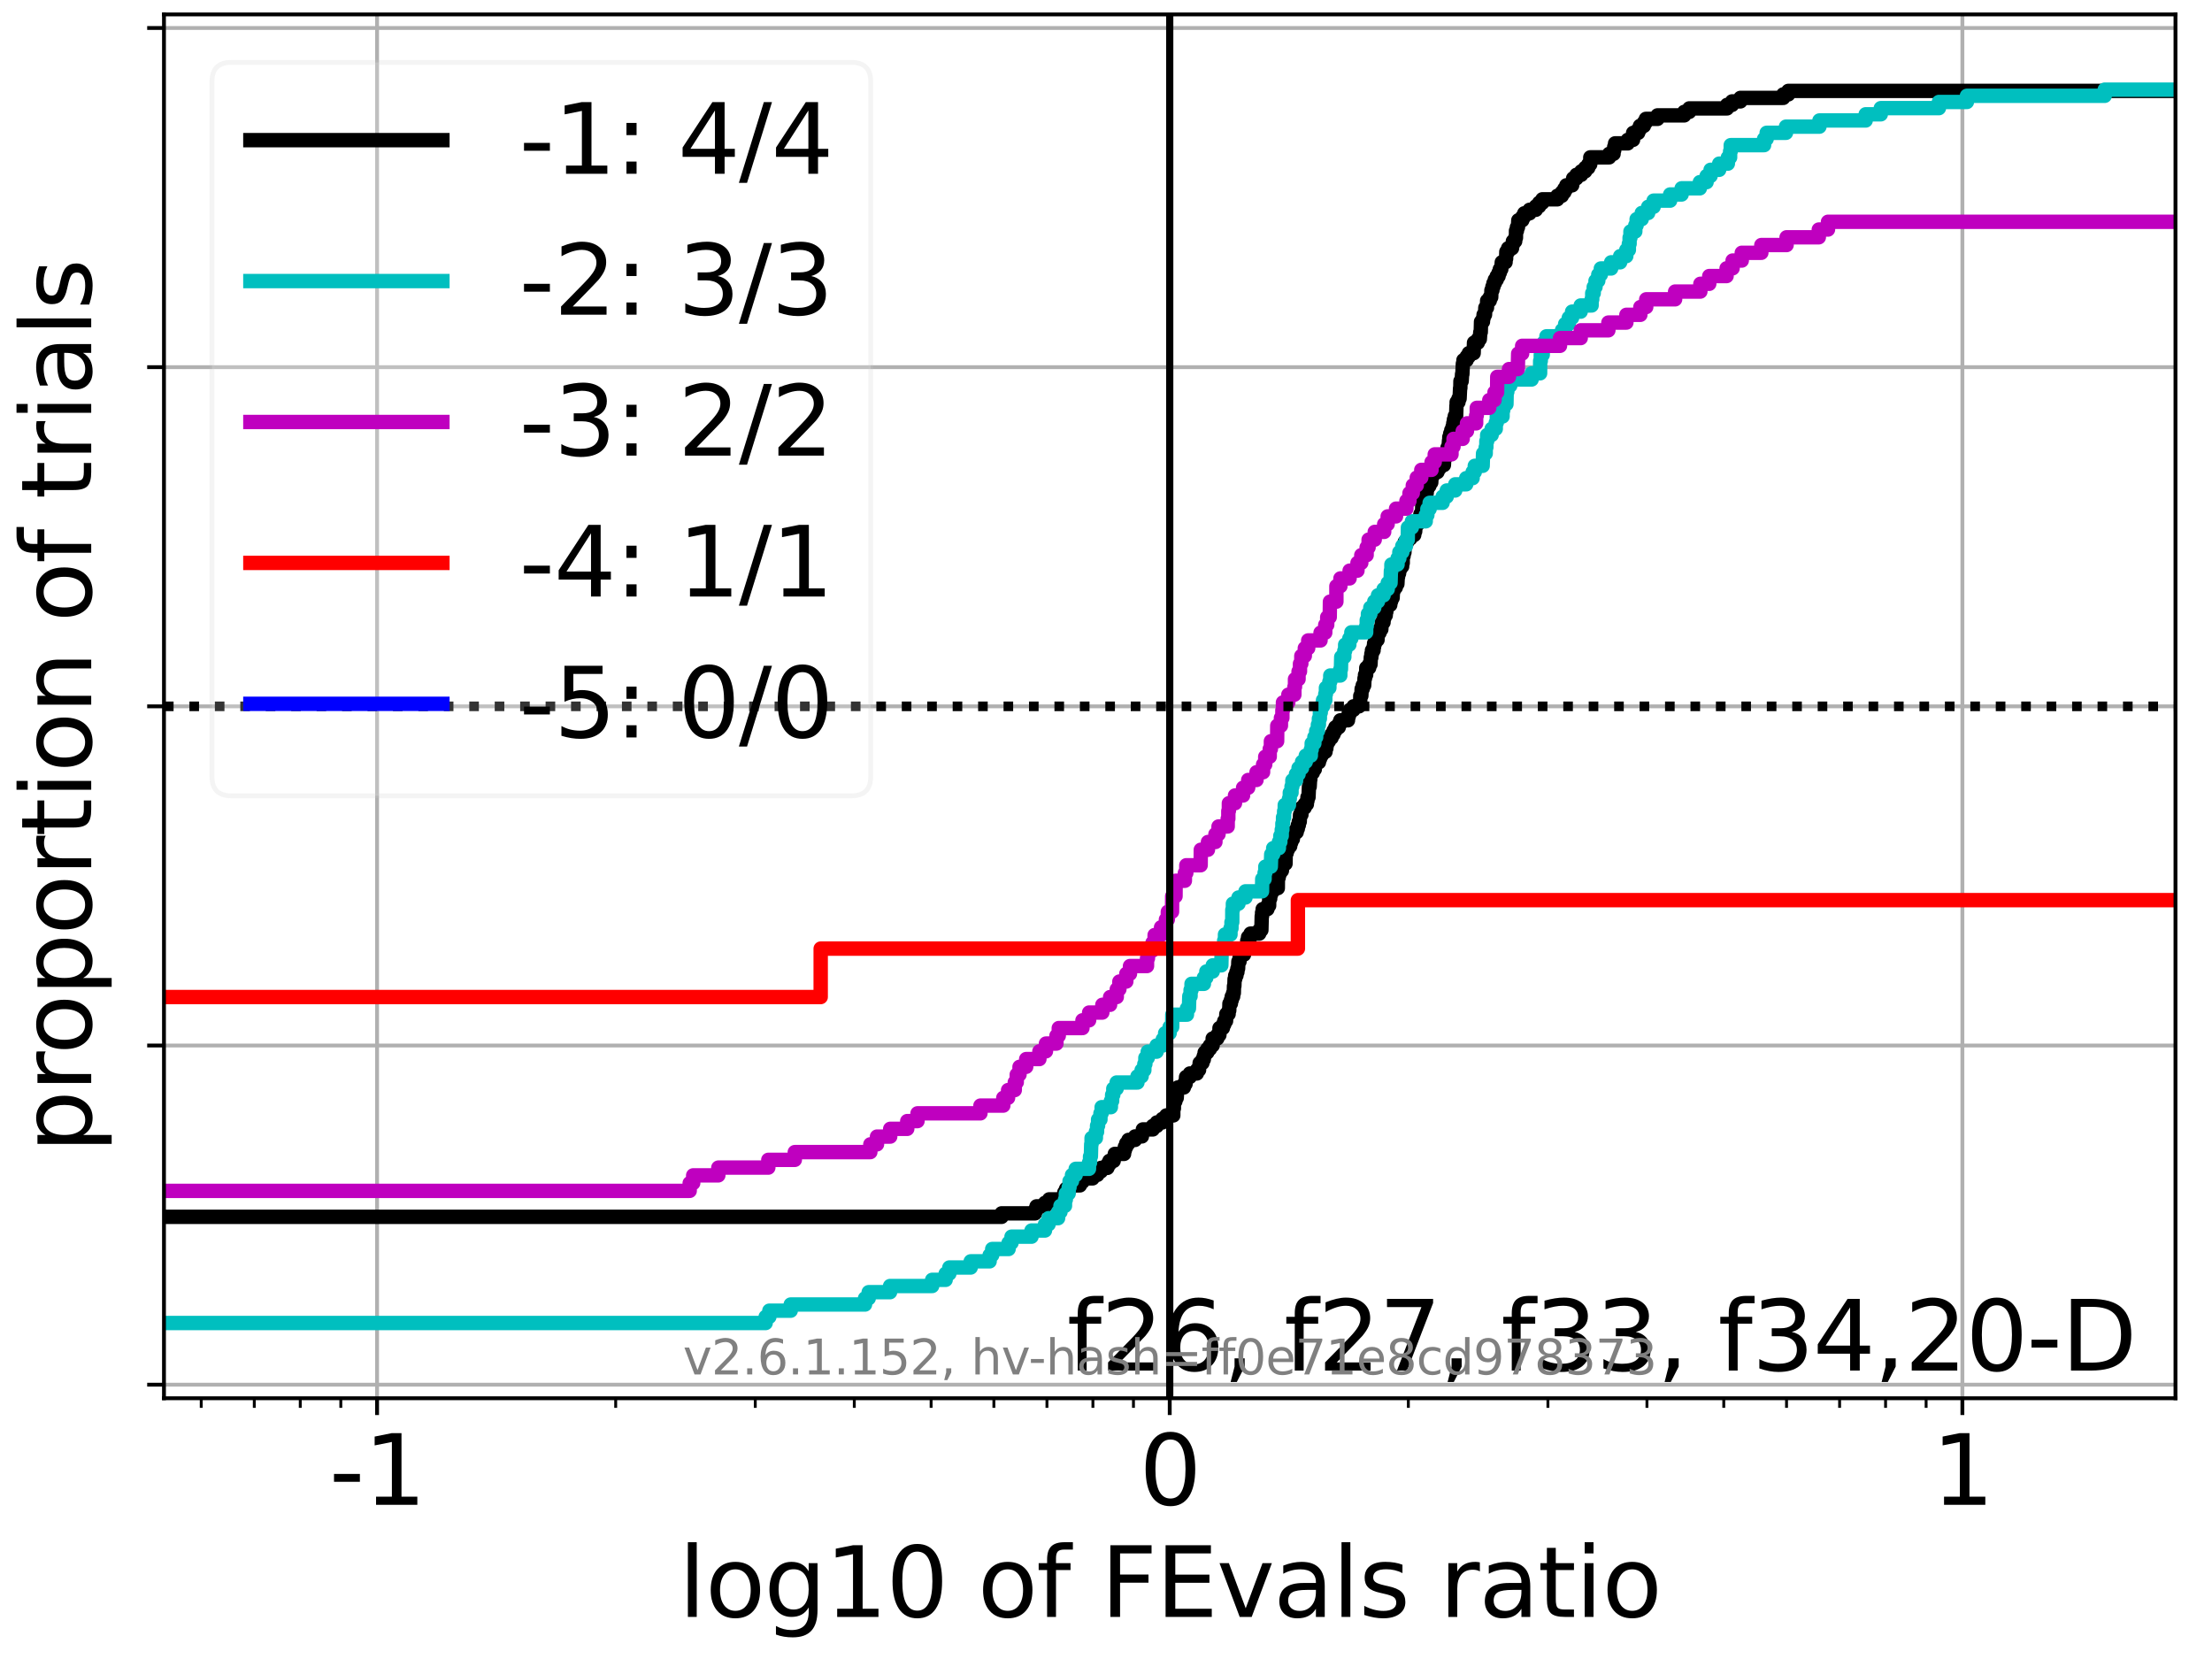 <?xml version="1.0" encoding="utf-8" standalone="no"?>
<!DOCTYPE svg PUBLIC "-//W3C//DTD SVG 1.1//EN"
  "http://www.w3.org/Graphics/SVG/1.1/DTD/svg11.dtd">
<svg xmlns:xlink="http://www.w3.org/1999/xlink" width="460.8pt" height="345.6pt" viewBox="0 0 460.8 345.6" xmlns="http://www.w3.org/2000/svg" version="1.1">
 <defs>
  <style type="text/css">*{stroke-linejoin: round; stroke-linecap: butt}</style>
 </defs>
 <g id="figure_1">
  <g id="patch_1">
   <path d="M 0 345.6 
L 460.8 345.6 
L 460.8 0 
L 0 0 
z
" style="fill: #ffffff"/>
  </g>
  <g id="axes_1">
   <g id="patch_2">
    <path d="M 34.16 291.28 
L 453.192 291.28 
L 453.192 3 
L 34.16 3 
z
" style="fill: #ffffff"/>
   </g>
   <g id="matplotlib.axis_1">
    <g id="xtick_1">
     <g id="line2d_1">
      <path d="M 78.551 291.28 
L 78.551 3 
" clip-path="url(#pa71face08f)" style="fill: none; stroke: #b0b0b0; stroke-width: 0.8; stroke-linecap: square"/>
     </g>
     <g id="line2d_2">
      <defs>
       <path id="m178c4be635" d="M 0 0 
L 0 3.5 
" style="stroke: #000000; stroke-width: 0.8"/>
      </defs>
      <g>
       <use xlink:href="#m178c4be635" x="78.551" y="291.28" style="stroke: #000000; stroke-width: 0.8"/>
      </g>
     </g>
     <g id="text_1">
      <!-- -1 -->
      <g transform="translate(68.581 313.477) scale(0.2 -0.2)">
       <defs>
        <path id="DejaVuSans-2d" d="M 313 2009 
L 1997 2009 
L 1997 1497 
L 313 1497 
L 313 2009 
z
" transform="scale(0.016)"/>
        <path id="DejaVuSans-31" d="M 794 531 
L 1825 531 
L 1825 4091 
L 703 3866 
L 703 4441 
L 1819 4666 
L 2450 4666 
L 2450 531 
L 3481 531 
L 3481 0 
L 794 0 
L 794 531 
z
" transform="scale(0.016)"/>
       </defs>
       <use xlink:href="#DejaVuSans-2d"/>
       <use xlink:href="#DejaVuSans-31" x="36.084"/>
      </g>
     </g>
    </g>
    <g id="xtick_2">
     <g id="line2d_3">
      <path d="M 243.676 291.28 
L 243.676 3 
" clip-path="url(#pa71face08f)" style="fill: none; stroke: #b0b0b0; stroke-width: 0.8; stroke-linecap: square"/>
     </g>
     <g id="line2d_4">
      <g>
       <use xlink:href="#m178c4be635" x="243.676" y="291.28" style="stroke: #000000; stroke-width: 0.8"/>
      </g>
     </g>
     <g id="text_2">
      <!-- 0 -->
      <g transform="translate(237.314 313.477) scale(0.2 -0.2)">
       <defs>
        <path id="DejaVuSans-30" d="M 2034 4250 
Q 1547 4250 1301 3770 
Q 1056 3291 1056 2328 
Q 1056 1369 1301 889 
Q 1547 409 2034 409 
Q 2525 409 2770 889 
Q 3016 1369 3016 2328 
Q 3016 3291 2770 3770 
Q 2525 4250 2034 4250 
z
M 2034 4750 
Q 2819 4750 3233 4129 
Q 3647 3509 3647 2328 
Q 3647 1150 3233 529 
Q 2819 -91 2034 -91 
Q 1250 -91 836 529 
Q 422 1150 422 2328 
Q 422 3509 836 4129 
Q 1250 4750 2034 4750 
z
" transform="scale(0.016)"/>
       </defs>
       <use xlink:href="#DejaVuSans-30"/>
      </g>
     </g>
    </g>
    <g id="xtick_3">
     <g id="line2d_5">
      <path d="M 408.801 291.28 
L 408.801 3 
" clip-path="url(#pa71face08f)" style="fill: none; stroke: #b0b0b0; stroke-width: 0.8; stroke-linecap: square"/>
     </g>
     <g id="line2d_6">
      <g>
       <use xlink:href="#m178c4be635" x="408.801" y="291.28" style="stroke: #000000; stroke-width: 0.8"/>
      </g>
     </g>
     <g id="text_3">
      <!-- 1 -->
      <g transform="translate(402.438 313.477) scale(0.2 -0.2)">
       <use xlink:href="#DejaVuSans-31"/>
      </g>
     </g>
    </g>
    <g id="xtick_4">
     <g id="line2d_7">
      <defs>
       <path id="m18dc0c89ec" d="M 0 0 
L 0 2 
" style="stroke: #000000; stroke-width: 0.6"/>
      </defs>
      <g>
       <use xlink:href="#m18dc0c89ec" x="41.919" y="291.28" style="stroke: #000000; stroke-width: 0.6"/>
      </g>
     </g>
    </g>
    <g id="xtick_5">
     <g id="line2d_8">
      <g>
       <use xlink:href="#m18dc0c89ec" x="52.973" y="291.28" style="stroke: #000000; stroke-width: 0.6"/>
      </g>
     </g>
    </g>
    <g id="xtick_6">
     <g id="line2d_9">
      <g>
       <use xlink:href="#m18dc0c89ec" x="62.549" y="291.28" style="stroke: #000000; stroke-width: 0.6"/>
      </g>
     </g>
    </g>
    <g id="xtick_7">
     <g id="line2d_10">
      <g>
       <use xlink:href="#m18dc0c89ec" x="70.996" y="291.28" style="stroke: #000000; stroke-width: 0.6"/>
      </g>
     </g>
    </g>
    <g id="xtick_8">
     <g id="line2d_11">
      <g>
       <use xlink:href="#m18dc0c89ec" x="128.259" y="291.28" style="stroke: #000000; stroke-width: 0.6"/>
      </g>
     </g>
    </g>
    <g id="xtick_9">
     <g id="line2d_12">
      <g>
       <use xlink:href="#m18dc0c89ec" x="157.336" y="291.28" style="stroke: #000000; stroke-width: 0.6"/>
      </g>
     </g>
    </g>
    <g id="xtick_10">
     <g id="line2d_13">
      <g>
       <use xlink:href="#m18dc0c89ec" x="177.966" y="291.28" style="stroke: #000000; stroke-width: 0.6"/>
      </g>
     </g>
    </g>
    <g id="xtick_11">
     <g id="line2d_14">
      <g>
       <use xlink:href="#m18dc0c89ec" x="193.968" y="291.28" style="stroke: #000000; stroke-width: 0.6"/>
      </g>
     </g>
    </g>
    <g id="xtick_12">
     <g id="line2d_15">
      <g>
       <use xlink:href="#m18dc0c89ec" x="207.043" y="291.28" style="stroke: #000000; stroke-width: 0.6"/>
      </g>
     </g>
    </g>
    <g id="xtick_13">
     <g id="line2d_16">
      <g>
       <use xlink:href="#m18dc0c89ec" x="218.098" y="291.28" style="stroke: #000000; stroke-width: 0.6"/>
      </g>
     </g>
    </g>
    <g id="xtick_14">
     <g id="line2d_17">
      <g>
       <use xlink:href="#m18dc0c89ec" x="227.674" y="291.28" style="stroke: #000000; stroke-width: 0.6"/>
      </g>
     </g>
    </g>
    <g id="xtick_15">
     <g id="line2d_18">
      <g>
       <use xlink:href="#m18dc0c89ec" x="236.12" y="291.28" style="stroke: #000000; stroke-width: 0.6"/>
      </g>
     </g>
    </g>
    <g id="xtick_16">
     <g id="line2d_19">
      <g>
       <use xlink:href="#m18dc0c89ec" x="293.384" y="291.28" style="stroke: #000000; stroke-width: 0.6"/>
      </g>
     </g>
    </g>
    <g id="xtick_17">
     <g id="line2d_20">
      <g>
       <use xlink:href="#m18dc0c89ec" x="322.461" y="291.28" style="stroke: #000000; stroke-width: 0.6"/>
      </g>
     </g>
    </g>
    <g id="xtick_18">
     <g id="line2d_21">
      <g>
       <use xlink:href="#m18dc0c89ec" x="343.091" y="291.28" style="stroke: #000000; stroke-width: 0.6"/>
      </g>
     </g>
    </g>
    <g id="xtick_19">
     <g id="line2d_22">
      <g>
       <use xlink:href="#m18dc0c89ec" x="359.093" y="291.28" style="stroke: #000000; stroke-width: 0.6"/>
      </g>
     </g>
    </g>
    <g id="xtick_20">
     <g id="line2d_23">
      <g>
       <use xlink:href="#m18dc0c89ec" x="372.168" y="291.28" style="stroke: #000000; stroke-width: 0.6"/>
      </g>
     </g>
    </g>
    <g id="xtick_21">
     <g id="line2d_24">
      <g>
       <use xlink:href="#m18dc0c89ec" x="383.223" y="291.28" style="stroke: #000000; stroke-width: 0.6"/>
      </g>
     </g>
    </g>
    <g id="xtick_22">
     <g id="line2d_25">
      <g>
       <use xlink:href="#m18dc0c89ec" x="392.799" y="291.28" style="stroke: #000000; stroke-width: 0.6"/>
      </g>
     </g>
    </g>
    <g id="xtick_23">
     <g id="line2d_26">
      <g>
       <use xlink:href="#m18dc0c89ec" x="401.245" y="291.28" style="stroke: #000000; stroke-width: 0.6"/>
      </g>
     </g>
    </g>
    <g id="text_4">
     <!-- log10 of FEvals ratio -->
     <g transform="translate(141.371 336.833) scale(0.2 -0.2)">
      <defs>
       <path id="DejaVuSans-6c" d="M 603 4863 
L 1178 4863 
L 1178 0 
L 603 0 
L 603 4863 
z
" transform="scale(0.016)"/>
       <path id="DejaVuSans-6f" d="M 1959 3097 
Q 1497 3097 1228 2736 
Q 959 2375 959 1747 
Q 959 1119 1226 758 
Q 1494 397 1959 397 
Q 2419 397 2687 759 
Q 2956 1122 2956 1747 
Q 2956 2369 2687 2733 
Q 2419 3097 1959 3097 
z
M 1959 3584 
Q 2709 3584 3137 3096 
Q 3566 2609 3566 1747 
Q 3566 888 3137 398 
Q 2709 -91 1959 -91 
Q 1206 -91 779 398 
Q 353 888 353 1747 
Q 353 2609 779 3096 
Q 1206 3584 1959 3584 
z
" transform="scale(0.016)"/>
       <path id="DejaVuSans-67" d="M 2906 1791 
Q 2906 2416 2648 2759 
Q 2391 3103 1925 3103 
Q 1463 3103 1205 2759 
Q 947 2416 947 1791 
Q 947 1169 1205 825 
Q 1463 481 1925 481 
Q 2391 481 2648 825 
Q 2906 1169 2906 1791 
z
M 3481 434 
Q 3481 -459 3084 -895 
Q 2688 -1331 1869 -1331 
Q 1566 -1331 1297 -1286 
Q 1028 -1241 775 -1147 
L 775 -588 
Q 1028 -725 1275 -790 
Q 1522 -856 1778 -856 
Q 2344 -856 2625 -561 
Q 2906 -266 2906 331 
L 2906 616 
Q 2728 306 2450 153 
Q 2172 0 1784 0 
Q 1141 0 747 490 
Q 353 981 353 1791 
Q 353 2603 747 3093 
Q 1141 3584 1784 3584 
Q 2172 3584 2450 3431 
Q 2728 3278 2906 2969 
L 2906 3500 
L 3481 3500 
L 3481 434 
z
" transform="scale(0.016)"/>
       <path id="DejaVuSans-20" transform="scale(0.016)"/>
       <path id="DejaVuSans-66" d="M 2375 4863 
L 2375 4384 
L 1825 4384 
Q 1516 4384 1395 4259 
Q 1275 4134 1275 3809 
L 1275 3500 
L 2222 3500 
L 2222 3053 
L 1275 3053 
L 1275 0 
L 697 0 
L 697 3053 
L 147 3053 
L 147 3500 
L 697 3500 
L 697 3744 
Q 697 4328 969 4595 
Q 1241 4863 1831 4863 
L 2375 4863 
z
" transform="scale(0.016)"/>
       <path id="DejaVuSans-46" d="M 628 4666 
L 3309 4666 
L 3309 4134 
L 1259 4134 
L 1259 2759 
L 3109 2759 
L 3109 2228 
L 1259 2228 
L 1259 0 
L 628 0 
L 628 4666 
z
" transform="scale(0.016)"/>
       <path id="DejaVuSans-45" d="M 628 4666 
L 3578 4666 
L 3578 4134 
L 1259 4134 
L 1259 2753 
L 3481 2753 
L 3481 2222 
L 1259 2222 
L 1259 531 
L 3634 531 
L 3634 0 
L 628 0 
L 628 4666 
z
" transform="scale(0.016)"/>
       <path id="DejaVuSans-76" d="M 191 3500 
L 800 3500 
L 1894 563 
L 2988 3500 
L 3597 3500 
L 2284 0 
L 1503 0 
L 191 3500 
z
" transform="scale(0.016)"/>
       <path id="DejaVuSans-61" d="M 2194 1759 
Q 1497 1759 1228 1600 
Q 959 1441 959 1056 
Q 959 750 1161 570 
Q 1363 391 1709 391 
Q 2188 391 2477 730 
Q 2766 1069 2766 1631 
L 2766 1759 
L 2194 1759 
z
M 3341 1997 
L 3341 0 
L 2766 0 
L 2766 531 
Q 2569 213 2275 61 
Q 1981 -91 1556 -91 
Q 1019 -91 701 211 
Q 384 513 384 1019 
Q 384 1609 779 1909 
Q 1175 2209 1959 2209 
L 2766 2209 
L 2766 2266 
Q 2766 2663 2505 2880 
Q 2244 3097 1772 3097 
Q 1472 3097 1187 3025 
Q 903 2953 641 2809 
L 641 3341 
Q 956 3463 1253 3523 
Q 1550 3584 1831 3584 
Q 2591 3584 2966 3190 
Q 3341 2797 3341 1997 
z
" transform="scale(0.016)"/>
       <path id="DejaVuSans-73" d="M 2834 3397 
L 2834 2853 
Q 2591 2978 2328 3040 
Q 2066 3103 1784 3103 
Q 1356 3103 1142 2972 
Q 928 2841 928 2578 
Q 928 2378 1081 2264 
Q 1234 2150 1697 2047 
L 1894 2003 
Q 2506 1872 2764 1633 
Q 3022 1394 3022 966 
Q 3022 478 2636 193 
Q 2250 -91 1575 -91 
Q 1294 -91 989 -36 
Q 684 19 347 128 
L 347 722 
Q 666 556 975 473 
Q 1284 391 1588 391 
Q 1994 391 2212 530 
Q 2431 669 2431 922 
Q 2431 1156 2273 1281 
Q 2116 1406 1581 1522 
L 1381 1569 
Q 847 1681 609 1914 
Q 372 2147 372 2553 
Q 372 3047 722 3315 
Q 1072 3584 1716 3584 
Q 2034 3584 2315 3537 
Q 2597 3491 2834 3397 
z
" transform="scale(0.016)"/>
       <path id="DejaVuSans-72" d="M 2631 2963 
Q 2534 3019 2420 3045 
Q 2306 3072 2169 3072 
Q 1681 3072 1420 2755 
Q 1159 2438 1159 1844 
L 1159 0 
L 581 0 
L 581 3500 
L 1159 3500 
L 1159 2956 
Q 1341 3275 1631 3429 
Q 1922 3584 2338 3584 
Q 2397 3584 2469 3576 
Q 2541 3569 2628 3553 
L 2631 2963 
z
" transform="scale(0.016)"/>
       <path id="DejaVuSans-74" d="M 1172 4494 
L 1172 3500 
L 2356 3500 
L 2356 3053 
L 1172 3053 
L 1172 1153 
Q 1172 725 1289 603 
Q 1406 481 1766 481 
L 2356 481 
L 2356 0 
L 1766 0 
Q 1100 0 847 248 
Q 594 497 594 1153 
L 594 3053 
L 172 3053 
L 172 3500 
L 594 3500 
L 594 4494 
L 1172 4494 
z
" transform="scale(0.016)"/>
       <path id="DejaVuSans-69" d="M 603 3500 
L 1178 3500 
L 1178 0 
L 603 0 
L 603 3500 
z
M 603 4863 
L 1178 4863 
L 1178 4134 
L 603 4134 
L 603 4863 
z
" transform="scale(0.016)"/>
      </defs>
      <use xlink:href="#DejaVuSans-6c"/>
      <use xlink:href="#DejaVuSans-6f" x="27.783"/>
      <use xlink:href="#DejaVuSans-67" x="88.965"/>
      <use xlink:href="#DejaVuSans-31" x="152.441"/>
      <use xlink:href="#DejaVuSans-30" x="216.064"/>
      <use xlink:href="#DejaVuSans-20" x="279.688"/>
      <use xlink:href="#DejaVuSans-6f" x="311.475"/>
      <use xlink:href="#DejaVuSans-66" x="372.656"/>
      <use xlink:href="#DejaVuSans-20" x="407.861"/>
      <use xlink:href="#DejaVuSans-46" x="439.648"/>
      <use xlink:href="#DejaVuSans-45" x="497.168"/>
      <use xlink:href="#DejaVuSans-76" x="560.352"/>
      <use xlink:href="#DejaVuSans-61" x="619.531"/>
      <use xlink:href="#DejaVuSans-6c" x="680.811"/>
      <use xlink:href="#DejaVuSans-73" x="708.594"/>
      <use xlink:href="#DejaVuSans-20" x="760.693"/>
      <use xlink:href="#DejaVuSans-72" x="792.48"/>
      <use xlink:href="#DejaVuSans-61" x="833.594"/>
      <use xlink:href="#DejaVuSans-74" x="894.873"/>
      <use xlink:href="#DejaVuSans-69" x="934.082"/>
      <use xlink:href="#DejaVuSans-6f" x="961.865"/>
     </g>
    </g>
   </g>
   <g id="matplotlib.axis_2">
    <g id="ytick_1">
     <g id="line2d_27">
      <path d="M 34.16 288.454 
L 453.192 288.454 
" clip-path="url(#pa71face08f)" style="fill: none; stroke: #b0b0b0; stroke-width: 0.8; stroke-linecap: square"/>
     </g>
     <g id="line2d_28">
      <defs>
       <path id="m685fbbf0cb" d="M 0 0 
L -3.5 0 
" style="stroke: #000000; stroke-width: 0.8"/>
      </defs>
      <g>
       <use xlink:href="#m685fbbf0cb" x="34.16" y="288.454" style="stroke: #000000; stroke-width: 0.8"/>
      </g>
     </g>
    </g>
    <g id="ytick_2">
     <g id="line2d_29">
      <path d="M 34.16 217.797 
L 453.192 217.797 
" clip-path="url(#pa71face08f)" style="fill: none; stroke: #b0b0b0; stroke-width: 0.8; stroke-linecap: square"/>
     </g>
     <g id="line2d_30">
      <g>
       <use xlink:href="#m685fbbf0cb" x="34.16" y="217.797" style="stroke: #000000; stroke-width: 0.8"/>
      </g>
     </g>
    </g>
    <g id="ytick_3">
     <g id="line2d_31">
      <path d="M 34.16 147.14 
L 453.192 147.14 
" clip-path="url(#pa71face08f)" style="fill: none; stroke: #b0b0b0; stroke-width: 0.8; stroke-linecap: square"/>
     </g>
     <g id="line2d_32">
      <g>
       <use xlink:href="#m685fbbf0cb" x="34.16" y="147.14" style="stroke: #000000; stroke-width: 0.8"/>
      </g>
     </g>
    </g>
    <g id="ytick_4">
     <g id="line2d_33">
      <path d="M 34.16 76.483 
L 453.192 76.483 
" clip-path="url(#pa71face08f)" style="fill: none; stroke: #b0b0b0; stroke-width: 0.8; stroke-linecap: square"/>
     </g>
     <g id="line2d_34">
      <g>
       <use xlink:href="#m685fbbf0cb" x="34.16" y="76.483" style="stroke: #000000; stroke-width: 0.8"/>
      </g>
     </g>
    </g>
    <g id="ytick_5">
     <g id="line2d_35">
      <path d="M 34.16 5.826 
L 453.192 5.826 
" clip-path="url(#pa71face08f)" style="fill: none; stroke: #b0b0b0; stroke-width: 0.8; stroke-linecap: square"/>
     </g>
     <g id="line2d_36">
      <g>
       <use xlink:href="#m685fbbf0cb" x="34.16" y="5.826" style="stroke: #000000; stroke-width: 0.8"/>
      </g>
     </g>
    </g>
    <g id="text_5">
     <!-- proportion of trials -->
     <g transform="translate(19.001 240.146) rotate(-90) scale(0.2 -0.2)">
      <defs>
       <path id="DejaVuSans-70" d="M 1159 525 
L 1159 -1331 
L 581 -1331 
L 581 3500 
L 1159 3500 
L 1159 2969 
Q 1341 3281 1617 3432 
Q 1894 3584 2278 3584 
Q 2916 3584 3314 3078 
Q 3713 2572 3713 1747 
Q 3713 922 3314 415 
Q 2916 -91 2278 -91 
Q 1894 -91 1617 61 
Q 1341 213 1159 525 
z
M 3116 1747 
Q 3116 2381 2855 2742 
Q 2594 3103 2138 3103 
Q 1681 3103 1420 2742 
Q 1159 2381 1159 1747 
Q 1159 1113 1420 752 
Q 1681 391 2138 391 
Q 2594 391 2855 752 
Q 3116 1113 3116 1747 
z
" transform="scale(0.016)"/>
       <path id="DejaVuSans-6e" d="M 3513 2113 
L 3513 0 
L 2938 0 
L 2938 2094 
Q 2938 2591 2744 2837 
Q 2550 3084 2163 3084 
Q 1697 3084 1428 2787 
Q 1159 2491 1159 1978 
L 1159 0 
L 581 0 
L 581 3500 
L 1159 3500 
L 1159 2956 
Q 1366 3272 1645 3428 
Q 1925 3584 2291 3584 
Q 2894 3584 3203 3211 
Q 3513 2838 3513 2113 
z
" transform="scale(0.016)"/>
      </defs>
      <use xlink:href="#DejaVuSans-70"/>
      <use xlink:href="#DejaVuSans-72" x="63.477"/>
      <use xlink:href="#DejaVuSans-6f" x="102.34"/>
      <use xlink:href="#DejaVuSans-70" x="163.521"/>
      <use xlink:href="#DejaVuSans-6f" x="226.998"/>
      <use xlink:href="#DejaVuSans-72" x="288.18"/>
      <use xlink:href="#DejaVuSans-74" x="329.293"/>
      <use xlink:href="#DejaVuSans-69" x="368.502"/>
      <use xlink:href="#DejaVuSans-6f" x="396.285"/>
      <use xlink:href="#DejaVuSans-6e" x="457.467"/>
      <use xlink:href="#DejaVuSans-20" x="520.846"/>
      <use xlink:href="#DejaVuSans-6f" x="552.633"/>
      <use xlink:href="#DejaVuSans-66" x="613.814"/>
      <use xlink:href="#DejaVuSans-20" x="649.02"/>
      <use xlink:href="#DejaVuSans-74" x="680.807"/>
      <use xlink:href="#DejaVuSans-72" x="720.016"/>
      <use xlink:href="#DejaVuSans-69" x="761.129"/>
      <use xlink:href="#DejaVuSans-61" x="788.912"/>
      <use xlink:href="#DejaVuSans-6c" x="850.191"/>
      <use xlink:href="#DejaVuSans-73" x="877.975"/>
     </g>
    </g>
   </g>
   <g id="line2d_37">
    <path d="M 34.16 253.49 
L 208.652 253.49 
L 208.652 252.761 
L 215.615 252.761 
L 215.615 252.033 
L 215.927 252.033 
L 215.927 251.304 
L 217.692 251.304 
L 217.692 250.576 
L 218.568 250.576 
L 218.568 249.847 
L 221.65 249.847 
L 221.717 248.391 
L 222.083 248.391 
L 222.083 247.662 
L 222.89 247.662 
L 222.89 246.934 
L 224.967 246.934 
L 224.967 246.205 
L 225.532 246.205 
L 225.532 245.477 
L 227.608 245.477 
L 227.608 244.748 
L 228.613 244.748 
L 228.613 244.02 
L 229.358 244.02 
L 229.358 243.292 
L 230.69 243.292 
L 230.69 242.563 
L 231.111 242.563 
L 231.111 241.835 
L 231.999 241.835 
L 231.999 241.106 
L 232.234 241.106 
L 232.234 240.378 
L 234.164 240.378 
L 234.164 239.65 
L 234.329 239.65 
L 234.329 238.921 
L 234.614 238.921 
L 234.614 238.193 
L 235.081 238.193 
L 235.081 237.464 
L 236.458 237.464 
L 236.458 236.736 
L 237.876 236.736 
L 237.876 236.007 
L 238.075 236.007 
L 238.075 235.279 
L 240.151 235.279 
L 240.151 234.551 
L 240.991 234.551 
L 240.991 233.822 
L 242.138 233.822 
L 242.138 233.094 
L 242.967 233.094 
L 242.967 232.365 
L 244.415 232.365 
L 244.415 230.908 
L 244.542 230.908 
L 244.544 229.452 
L 244.846 229.452 
L 244.846 228.723 
L 245.131 228.723 
L 245.218 227.266 
L 245.363 227.266 
L 245.363 226.538 
L 246.624 226.538 
L 246.624 225.809 
L 246.976 225.809 
L 247.078 224.353 
L 247.867 224.353 
L 247.867 223.624 
L 249.325 223.624 
L 249.325 222.896 
L 249.787 222.896 
L 249.787 222.167 
L 249.911 222.167 
L 249.911 221.439 
L 250.488 221.439 
L 250.488 220.711 
L 250.773 220.711 
L 250.773 219.982 
L 250.954 219.982 
L 250.954 219.254 
L 251.508 219.254 
L 251.508 218.525 
L 252.046 218.525 
L 252.046 217.797 
L 252.617 217.797 
L 252.622 216.34 
L 253.584 216.34 
L 253.584 215.612 
L 254.022 215.612 
L 254.041 214.155 
L 254.751 214.155 
L 254.751 213.426 
L 255.036 213.426 
L 255.036 212.698 
L 255.406 212.698 
L 255.469 211.241 
L 255.942 211.241 
L 255.942 210.513 
L 256.073 210.513 
L 256.118 209.056 
L 256.418 209.056 
L 256.418 208.327 
L 256.6 208.327 
L 256.6 207.599 
L 256.88 207.599 
L 256.88 206.871 
L 257.027 206.871 
L 257.062 205.414 
L 257.141 205.414 
L 257.187 203.957 
L 257.312 203.957 
L 257.312 203.228 
L 257.569 203.228 
L 257.569 202.5 
L 257.775 202.5 
L 257.775 201.772 
L 257.918 201.772 
L 257.975 200.315 
L 258.21 200.315 
L 258.21 199.586 
L 258.384 199.586 
L 258.384 198.858 
L 259.156 198.858 
L 259.241 197.401 
L 259.703 197.401 
L 259.703 196.673 
L 259.828 196.673 
L 259.828 195.944 
L 259.994 195.944 
L 259.994 195.216 
L 260.509 195.216 
L 260.509 194.487 
L 262.323 194.487 
L 262.323 193.759 
L 262.769 193.759 
L 262.844 190.845 
L 262.91 190.845 
L 262.91 190.117 
L 263.037 190.117 
L 263.037 189.388 
L 264.025 189.388 
L 264.025 188.66 
L 264.385 188.66 
L 264.396 187.203 
L 264.603 187.203 
L 264.603 186.475 
L 264.745 186.475 
L 264.745 185.746 
L 265.113 185.746 
L 265.113 185.018 
L 266.192 185.018 
L 266.213 182.833 
L 266.373 182.833 
L 266.373 182.104 
L 266.579 182.104 
L 266.579 181.376 
L 267.045 181.376 
L 267.141 179.919 
L 267.797 179.919 
L 267.837 177.734 
L 268.026 177.734 
L 268.026 177.005 
L 268.288 177.005 
L 268.288 176.277 
L 268.769 176.277 
L 268.769 175.548 
L 268.975 175.548 
L 268.975 174.82 
L 269.322 174.82 
L 269.322 174.092 
L 269.504 174.092 
L 269.504 173.363 
L 270.124 173.363 
L 270.124 172.635 
L 270.359 172.635 
L 270.359 171.906 
L 270.564 171.906 
L 270.564 171.178 
L 270.761 171.178 
L 270.822 169.721 
L 271.107 169.721 
L 271.119 168.264 
L 271.785 168.264 
L 271.785 167.536 
L 272.246 167.536 
L 272.246 166.807 
L 272.371 166.807 
L 272.371 166.079 
L 272.586 166.079 
L 272.679 163.894 
L 272.827 163.894 
L 272.907 162.437 
L 272.952 162.437 
L 273.023 160.98 
L 273.489 160.98 
L 273.489 160.252 
L 273.899 160.252 
L 273.902 158.795 
L 274.76 158.795 
L 274.76 158.066 
L 275 158.066 
L 275 157.338 
L 275.369 157.338 
L 275.369 156.609 
L 276.13 156.609 
L 276.13 155.881 
L 276.307 155.881 
L 276.307 155.153 
L 276.447 155.153 
L 276.447 154.424 
L 276.837 154.424 
L 276.837 153.696 
L 277.396 153.696 
L 277.396 152.967 
L 277.796 152.967 
L 277.796 152.239 
L 278.171 152.239 
L 278.171 151.511 
L 278.892 151.511 
L 278.892 150.782 
L 279.212 150.782 
L 279.212 150.054 
L 280.808 150.054 
L 280.808 149.325 
L 280.955 149.325 
L 280.955 148.597 
L 281.228 148.597 
L 281.228 147.868 
L 281.967 147.868 
L 281.967 147.14 
L 283.117 147.14 
L 283.117 146.412 
L 283.352 146.412 
L 283.374 144.955 
L 283.592 144.955 
L 283.659 143.498 
L 283.882 143.498 
L 283.882 142.769 
L 284.181 142.769 
L 284.252 141.313 
L 284.36 141.313 
L 284.36 140.584 
L 284.591 140.584 
L 284.622 139.127 
L 285.217 139.127 
L 285.217 138.399 
L 285.503 138.399 
L 285.563 136.942 
L 285.679 136.942 
L 285.679 136.214 
L 285.804 136.214 
L 285.804 135.485 
L 286.136 135.485 
L 286.136 134.757 
L 286.25 134.757 
L 286.25 134.028 
L 286.456 134.028 
L 286.456 133.3 
L 286.964 133.3 
L 287.007 131.843 
L 287.375 131.843 
L 287.375 131.115 
L 287.751 131.115 
L 287.86 129.658 
L 288.213 129.658 
L 288.213 128.929 
L 288.338 128.929 
L 288.338 128.201 
L 288.673 128.201 
L 288.673 127.473 
L 288.794 127.473 
L 288.855 126.016 
L 289.615 126.016 
L 289.615 125.287 
L 289.79 125.287 
L 289.79 124.559 
L 290.107 124.559 
L 290.181 123.102 
L 290.322 123.102 
L 290.322 122.374 
L 290.77 122.374 
L 290.77 121.645 
L 291.102 121.645 
L 291.176 120.188 
L 291.243 120.188 
L 291.243 119.46 
L 291.449 119.46 
L 291.449 118.732 
L 291.627 118.732 
L 291.627 118.003 
L 292.089 118.003 
L 292.089 117.275 
L 292.214 117.275 
L 292.217 115.818 
L 292.393 115.818 
L 292.393 115.089 
L 292.569 115.089 
L 292.643 112.904 
L 293.166 112.904 
L 293.166 112.176 
L 293.809 112.176 
L 293.809 111.447 
L 294.605 111.447 
L 294.605 110.719 
L 294.804 110.719 
L 294.876 109.262 
L 295.297 109.262 
L 295.297 108.534 
L 295.668 108.534 
L 295.668 107.805 
L 295.907 107.805 
L 295.907 107.077 
L 296.233 107.077 
L 296.292 104.892 
L 296.439 104.892 
L 296.439 104.163 
L 296.747 104.163 
L 296.747 103.435 
L 296.911 103.435 
L 296.911 102.706 
L 297.208 102.706 
L 297.208 101.978 
L 297.333 101.978 
L 297.333 101.249 
L 297.759 101.249 
L 297.759 100.521 
L 298.154 100.521 
L 298.228 99.064 
L 298.545 99.064 
L 298.545 98.336 
L 299.452 98.336 
L 299.452 97.607 
L 299.869 97.607 
L 299.869 96.879 
L 300.792 96.879 
L 300.865 95.422 
L 301.089 95.422 
L 301.089 94.694 
L 301.428 94.694 
L 301.428 93.965 
L 301.545 93.965 
L 301.545 93.237 
L 301.753 93.237 
L 301.856 91.78 
L 301.917 91.78 
L 301.917 91.052 
L 302.106 91.052 
L 302.106 90.323 
L 302.328 90.323 
L 302.328 89.595 
L 302.597 89.595 
L 302.597 88.866 
L 302.748 88.866 
L 302.748 88.138 
L 302.875 88.138 
L 302.875 87.409 
L 303.064 87.409 
L 303.064 86.681 
L 303.336 86.681 
L 303.409 84.496 
L 303.448 84.496 
L 303.448 83.767 
L 303.824 83.767 
L 303.824 83.039 
L 304.059 83.039 
L 304.164 80.854 
L 304.215 80.854 
L 304.238 79.397 
L 304.493 79.397 
L 304.575 77.94 
L 304.639 77.94 
L 304.743 75.755 
L 304.86 75.755 
L 304.86 75.026 
L 305.526 75.026 
L 305.526 74.298 
L 305.982 74.298 
L 305.982 73.569 
L 306.99 73.569 
L 307.064 71.384 
L 307.866 71.384 
L 307.866 70.656 
L 308.276 70.656 
L 308.372 69.199 
L 308.47 69.199 
L 308.526 67.014 
L 308.932 67.014 
L 308.932 66.285 
L 309.057 66.285 
L 309.057 65.557 
L 309.354 65.557 
L 309.424 64.1 
L 309.765 64.1 
L 309.8 62.643 
L 310.348 62.643 
L 310.348 61.915 
L 310.647 61.915 
L 310.692 60.458 
L 310.902 60.458 
L 310.902 59.729 
L 311.111 59.729 
L 311.111 59.001 
L 311.401 59.001 
L 311.401 58.273 
L 311.795 58.273 
L 311.795 57.544 
L 312.18 57.544 
L 312.18 56.816 
L 312.438 56.816 
L 312.438 56.087 
L 312.744 56.087 
L 312.848 54.63 
L 313.635 54.63 
L 313.635 53.902 
L 313.749 53.902 
L 313.797 52.445 
L 314.171 52.445 
L 314.171 51.717 
L 314.982 51.717 
L 314.982 50.988 
L 315.158 50.988 
L 315.158 50.26 
L 315.64 50.26 
L 315.64 49.532 
L 315.799 49.532 
L 315.81 48.075 
L 316.005 48.075 
L 316.005 47.346 
L 316.221 47.346 
L 316.293 45.889 
L 317.121 45.889 
L 317.121 45.161 
L 317.532 45.161 
L 317.532 44.433 
L 318.636 44.433 
L 318.636 43.704 
L 319.947 43.704 
L 319.947 42.976 
L 320.63 42.976 
L 320.63 42.247 
L 321.305 42.247 
L 321.305 41.519 
L 324.425 41.519 
L 324.425 40.79 
L 325.358 40.79 
L 325.358 40.062 
L 325.881 40.062 
L 325.881 39.334 
L 326.298 39.334 
L 326.298 38.605 
L 327.509 38.605 
L 327.509 37.877 
L 327.715 37.877 
L 327.715 37.148 
L 328.403 37.148 
L 328.403 36.42 
L 329.398 36.42 
L 329.398 35.692 
L 330.225 35.692 
L 330.225 34.963 
L 330.865 34.963 
L 330.865 34.235 
L 331.277 34.235 
L 331.288 32.778 
L 335.218 32.778 
L 335.218 32.049 
L 336.136 32.049 
L 336.136 31.321 
L 336.271 31.321 
L 336.271 30.593 
L 336.45 30.593 
L 336.45 29.864 
L 339.088 29.864 
L 339.088 29.136 
L 340.196 29.136 
L 340.208 27.679 
L 341.261 27.679 
L 341.261 26.95 
L 341.632 26.95 
L 341.632 26.222 
L 342.46 26.222 
L 342.46 25.494 
L 342.871 25.494 
L 342.871 24.765 
L 345.286 24.765 
L 345.286 24.037 
L 350.854 24.037 
L 350.854 23.308 
L 351.906 23.308 
L 351.906 22.58 
L 359.774 22.58 
L 359.774 21.852 
L 360.826 21.852 
L 360.826 21.123 
L 362.564 21.123 
L 362.564 20.395 
L 371.484 20.395 
L 371.484 19.666 
L 372.537 19.666 
L 372.537 18.938 
L 453.192 18.938 
L 453.192 18.938 
" clip-path="url(#pa71face08f)" style="fill: none; stroke: #000000; stroke-width: 3; stroke-linecap: square"/>
   </g>
   <g id="line2d_38">
    <path clip-path="url(#pa71face08f)" style="fill: none; stroke: #000000; stroke-width: 3; stroke-linecap: square"/>
   </g>
   <g id="line2d_39">
    <path d="M 34.16 275.607 
L 159.5 275.607 
L 159.5 274.322 
L 160.269 274.322 
L 160.269 273.038 
L 164.72 273.038 
L 164.72 271.753 
L 180.198 271.753 
L 180.198 270.468 
L 180.967 270.468 
L 180.967 269.184 
L 185.418 269.184 
L 185.418 267.899 
L 194.183 267.899 
L 194.183 266.614 
L 196.996 266.614 
L 196.996 265.33 
L 197.766 265.33 
L 197.766 264.045 
L 202.216 264.045 
L 202.216 262.76 
L 206.159 262.76 
L 206.159 261.476 
L 206.695 261.476 
L 206.695 260.191 
L 210.109 260.191 
L 210.109 258.906 
L 210.719 258.906 
L 210.719 257.622 
L 214.881 257.622 
L 214.881 256.337 
L 217.689 256.337 
L 217.689 255.052 
L 218.439 255.052 
L 218.439 253.768 
L 220.42 253.768 
L 220.42 252.483 
L 220.913 252.483 
L 220.913 251.198 
L 221.856 251.198 
L 221.856 249.914 
L 222.031 249.914 
L 222.031 248.629 
L 222.625 248.629 
L 222.625 247.344 
L 222.801 247.344 
L 222.801 246.06 
L 223.319 246.06 
L 223.319 244.775 
L 224.088 244.775 
L 224.088 243.49 
L 226.857 243.49 
L 226.857 242.206 
L 227.075 242.206 
L 227.075 240.921 
L 227.251 240.921 
L 227.32 238.352 
L 227.393 238.352 
L 227.393 237.067 
L 228.291 237.067 
L 228.291 235.782 
L 228.538 235.782 
L 228.538 234.498 
L 228.75 234.498 
L 228.75 233.213 
L 229.243 233.213 
L 229.243 231.928 
L 229.49 231.928 
L 229.49 230.644 
L 231.417 230.644 
L 231.417 229.359 
L 231.679 229.359 
L 231.679 228.074 
L 231.919 228.074 
L 231.919 226.79 
L 232.616 226.79 
L 232.616 225.505 
L 236.952 225.505 
L 236.952 224.22 
L 237.82 224.22 
L 237.82 222.936 
L 238.387 222.936 
L 238.387 221.651 
L 238.602 221.651 
L 238.602 220.366 
L 239.095 220.366 
L 239.095 219.082 
L 240.946 219.082 
L 240.946 217.797 
L 242.23 217.797 
L 242.23 216.512 
L 242.723 216.512 
L 242.723 215.228 
L 243.655 215.228 
L 243.655 213.943 
L 244.191 213.943 
L 244.209 211.374 
L 247.262 211.374 
L 247.262 210.089 
L 247.672 210.089 
L 247.755 207.52 
L 248.018 207.52 
L 248.018 206.235 
L 248.215 206.235 
L 248.215 204.95 
L 250.798 204.95 
L 250.798 203.665 
L 251.3 203.665 
L 251.3 202.381 
L 252.635 202.381 
L 252.635 201.096 
L 254.426 201.096 
L 254.52 197.242 
L 255.013 197.242 
L 255.013 195.957 
L 255.186 195.957 
L 255.186 194.673 
L 256.333 194.673 
L 256.333 193.388 
L 256.538 193.388 
L 256.538 192.103 
L 256.702 192.103 
L 256.714 189.534 
L 256.834 189.534 
L 256.834 188.249 
L 258.001 188.249 
L 258.001 186.965 
L 259.458 186.965 
L 259.458 185.68 
L 262.909 185.68 
L 262.946 183.111 
L 263.439 183.111 
L 263.439 181.826 
L 263.59 181.826 
L 263.59 180.541 
L 264.737 180.541 
L 264.817 177.972 
L 265.23 177.972 
L 265.23 176.687 
L 266.421 176.687 
L 266.421 175.403 
L 266.716 175.403 
L 266.716 174.118 
L 267.013 174.118 
L 267.013 172.833 
L 267.145 172.833 
L 267.145 171.549 
L 267.279 171.549 
L 267.279 170.264 
L 267.506 170.264 
L 267.506 168.979 
L 267.638 168.979 
L 267.638 167.695 
L 268.514 167.695 
L 268.514 166.41 
L 268.69 166.41 
L 268.69 165.125 
L 269.051 165.125 
L 269.051 163.841 
L 269.226 163.841 
L 269.226 162.556 
L 269.978 162.556 
L 269.978 161.271 
L 270.514 161.271 
L 270.514 159.987 
L 271.239 159.987 
L 271.239 158.702 
L 272.017 158.702 
L 272.017 157.417 
L 273.074 157.417 
L 273.074 156.133 
L 273.25 156.133 
L 273.25 154.848 
L 273.807 154.848 
L 273.807 153.563 
L 274.185 153.563 
L 274.185 152.279 
L 274.537 152.279 
L 274.537 150.994 
L 274.751 150.994 
L 274.751 149.709 
L 274.955 149.709 
L 274.955 148.425 
L 275.142 148.425 
L 275.142 147.14 
L 275.609 147.14 
L 275.609 145.855 
L 276.083 145.855 
L 276.083 144.571 
L 276.215 144.571 
L 276.215 143.286 
L 276.933 143.286 
L 276.933 142.001 
L 277.12 142.001 
L 277.12 140.717 
L 279.209 140.717 
L 279.209 139.432 
L 279.34 139.432 
L 279.405 136.863 
L 280.045 136.863 
L 280.045 135.578 
L 280.221 135.578 
L 280.221 134.293 
L 281.091 134.293 
L 281.091 133.009 
L 281.508 133.009 
L 281.508 131.724 
L 284.603 131.724 
L 284.603 130.439 
L 284.719 130.439 
L 284.719 129.155 
L 284.967 129.155 
L 284.967 127.87 
L 285.461 127.87 
L 285.461 126.585 
L 286.289 126.585 
L 286.289 125.301 
L 287.059 125.301 
L 287.059 124.016 
L 288.231 124.016 
L 288.231 122.731 
L 289.089 122.731 
L 289.089 121.447 
L 289.676 121.447 
L 289.752 118.877 
L 289.852 118.877 
L 289.852 117.593 
L 291.139 117.593 
L 291.139 116.308 
L 291.509 116.308 
L 291.509 115.023 
L 292.125 115.023 
L 292.125 113.739 
L 292.895 113.739 
L 292.895 112.454 
L 293.263 112.454 
L 293.297 109.885 
L 294.122 109.885 
L 294.122 108.6 
L 297.009 108.6 
L 297.009 107.315 
L 297.345 107.315 
L 297.345 106.031 
L 297.818 106.031 
L 297.818 104.746 
L 300.521 104.746 
L 300.521 103.461 
L 301.379 103.461 
L 301.379 102.177 
L 303.149 102.177 
L 303.149 100.892 
L 305.436 100.892 
L 305.436 99.607 
L 306.777 99.607 
L 306.777 98.323 
L 307.226 98.323 
L 307.226 97.038 
L 308.868 97.038 
L 308.947 94.469 
L 309.502 94.469 
L 309.502 93.184 
L 309.634 93.184 
L 309.634 91.899 
L 309.805 91.899 
L 309.805 90.615 
L 310.738 90.615 
L 310.738 89.33 
L 311.596 89.33 
L 311.596 88.045 
L 311.81 88.045 
L 311.81 86.76 
L 313.014 86.76 
L 313.014 85.476 
L 313.146 85.476 
L 313.146 84.191 
L 313.82 84.191 
L 313.872 81.622 
L 314.004 81.622 
L 314.004 80.337 
L 314.617 80.337 
L 314.617 79.052 
L 319.067 79.052 
L 319.067 77.768 
L 320.833 77.768 
L 320.844 75.198 
L 320.972 75.198 
L 320.972 73.914 
L 321.38 73.914 
L 321.38 72.629 
L 321.602 72.629 
L 321.602 71.344 
L 322.15 71.344 
L 322.15 70.06 
L 325.404 70.06 
L 325.404 68.775 
L 326.053 68.775 
L 326.053 67.49 
L 326.808 67.49 
L 326.808 66.206 
L 327.493 66.206 
L 327.493 64.921 
L 329.284 64.921 
L 329.284 63.636 
L 331.56 63.636 
L 331.56 62.352 
L 331.692 62.352 
L 331.692 61.067 
L 332.002 61.067 
L 332.002 59.782 
L 332.375 59.782 
L 332.375 58.498 
L 332.948 58.498 
L 332.948 57.213 
L 333.484 57.213 
L 333.484 55.928 
L 335.63 55.928 
L 335.63 54.644 
L 337.508 54.644 
L 337.508 53.359 
L 338.784 53.359 
L 338.784 52.074 
L 339.32 52.074 
L 339.32 50.79 
L 339.476 50.79 
L 339.476 49.505 
L 339.651 49.505 
L 339.651 48.22 
L 340.663 48.22 
L 340.663 46.936 
L 340.939 46.936 
L 340.939 45.651 
L 342.005 45.651 
L 342.005 44.366 
L 343.344 44.366 
L 343.344 43.082 
L 344.479 43.082 
L 344.479 41.797 
L 347.92 41.797 
L 347.92 40.512 
L 350.315 40.512 
L 350.315 39.228 
L 354.11 39.228 
L 354.11 37.943 
L 355.516 37.943 
L 355.516 36.658 
L 356.346 36.658 
L 356.346 35.374 
L 358.137 35.374 
L 358.137 34.089 
L 359.946 34.089 
L 359.946 32.804 
L 360.413 32.804 
L 360.413 31.52 
L 360.545 31.52 
L 360.545 30.235 
L 367.492 30.235 
L 367.492 28.95 
L 368.028 28.95 
L 368.028 27.666 
L 372.052 27.666 
L 372.052 26.381 
L 379.022 26.381 
L 379.022 25.096 
L 388.653 25.096 
L 388.653 23.812 
L 391.805 23.812 
L 391.805 22.527 
L 403.91 22.527 
L 403.91 21.242 
L 409.745 21.242 
L 409.745 19.958 
L 438.453 19.958 
L 438.453 18.673 
L 453.192 18.673 
L 453.192 18.673 
" clip-path="url(#pa71face08f)" style="fill: none; stroke: #00bfbf; stroke-width: 3; stroke-linecap: square"/>
   </g>
   <g id="line2d_40">
    <path clip-path="url(#pa71face08f)" style="fill: none; stroke: #00bfbf; stroke-width: 3; stroke-linecap: square"/>
   </g>
   <g id="line2d_41">
    <path d="M 34.16 248.078 
L 143.677 248.078 
L 143.677 246.463 
L 144.405 246.463 
L 144.405 244.848 
L 149.641 244.848 
L 149.641 243.233 
L 160.054 243.233 
L 160.054 241.618 
L 165.572 241.618 
L 165.572 240.003 
L 181.307 240.003 
L 181.307 238.388 
L 182.695 238.388 
L 182.695 236.773 
L 185.448 236.773 
L 185.448 235.158 
L 188.996 235.158 
L 188.996 233.543 
L 191.132 233.543 
L 191.132 231.928 
L 204.243 231.928 
L 204.243 230.313 
L 209.006 230.313 
L 209.006 228.698 
L 210.003 228.698 
L 210.003 227.083 
L 211.396 227.083 
L 211.396 225.468 
L 211.808 225.468 
L 211.808 223.853 
L 212.385 223.853 
L 212.385 222.238 
L 213.773 222.238 
L 213.773 220.623 
L 216.525 220.623 
L 216.525 219.008 
L 217.889 219.008 
L 217.889 217.393 
L 220.074 217.393 
L 220.074 215.778 
L 220.562 215.778 
L 220.562 214.163 
L 225.496 214.163 
L 225.496 212.548 
L 226.883 212.548 
L 226.883 210.933 
L 229.636 210.933 
L 229.636 209.318 
L 231.256 209.318 
L 231.256 207.703 
L 232.644 207.703 
L 232.644 206.088 
L 233.184 206.088 
L 233.184 204.473 
L 234.63 204.473 
L 234.63 202.858 
L 235.397 202.858 
L 235.397 201.243 
L 238.945 201.243 
L 238.945 199.628 
L 239.142 199.628 
L 239.142 198.013 
L 240.083 198.013 
L 240.083 196.398 
L 240.53 196.398 
L 240.53 194.783 
L 241.869 194.783 
L 241.869 193.168 
L 242.885 193.168 
L 242.885 191.553 
L 243.283 191.553 
L 243.283 189.938 
L 244.156 189.938 
L 244.184 186.708 
L 244.884 186.708 
L 244.912 183.478 
L 246.831 183.478 
L 246.831 181.863 
L 247.129 181.863 
L 247.129 180.248 
L 250.119 180.248 
L 250.148 177.018 
L 251.64 177.018 
L 251.64 175.403 
L 253.194 175.403 
L 253.194 173.788 
L 253.842 173.788 
L 253.842 172.173 
L 255.754 172.173 
L 255.754 170.558 
L 255.883 170.558 
L 255.883 168.943 
L 255.996 168.943 
L 255.996 167.328 
L 257.271 167.328 
L 257.271 165.713 
L 258.955 165.713 
L 258.955 164.098 
L 260.024 164.098 
L 260.024 162.483 
L 261.756 162.483 
L 261.756 160.868 
L 263.122 160.868 
L 263.122 159.253 
L 263.572 159.253 
L 263.572 157.638 
L 264.509 157.638 
L 264.509 156.023 
L 264.75 156.023 
L 264.75 154.408 
L 266.051 154.408 
L 266.079 151.178 
L 266.841 151.178 
L 266.841 149.563 
L 267.143 149.563 
L 267.143 147.948 
L 267.262 147.948 
L 267.262 146.332 
L 268.382 146.332 
L 268.382 144.717 
L 269.642 144.717 
L 269.642 143.102 
L 269.77 143.102 
L 269.77 141.487 
L 270.511 141.487 
L 270.511 139.872 
L 270.811 139.872 
L 270.811 138.257 
L 271.089 138.257 
L 271.089 136.642 
L 271.817 136.642 
L 271.817 135.027 
L 272.522 135.027 
L 272.522 133.412 
L 275.095 133.412 
L 275.095 131.797 
L 276.071 131.797 
L 276.071 130.182 
L 276.483 130.182 
L 276.483 128.567 
L 277.007 128.567 
L 277.052 125.337 
L 278.395 125.337 
L 278.397 122.107 
L 279.236 122.107 
L 279.236 120.492 
L 281.147 120.492 
L 281.147 118.877 
L 282.784 118.877 
L 282.784 117.262 
L 283.581 117.262 
L 283.581 115.647 
L 284.696 115.647 
L 284.696 114.032 
L 285.104 114.032 
L 285.104 112.417 
L 286.383 112.417 
L 286.383 110.802 
L 288.35 110.802 
L 288.35 109.187 
L 289.077 109.187 
L 289.077 107.572 
L 290.82 107.572 
L 290.82 105.957 
L 292.984 105.957 
L 292.984 104.342 
L 293.622 104.342 
L 293.622 102.727 
L 294.313 102.727 
L 294.313 101.112 
L 295.138 101.112 
L 295.138 99.497 
L 296.08 99.497 
L 296.08 97.882 
L 298.221 97.882 
L 298.221 96.267 
L 298.882 96.267 
L 298.882 94.652 
L 302.376 94.652 
L 302.376 93.037 
L 302.793 93.037 
L 302.793 91.422 
L 304.705 91.422 
L 304.705 89.807 
L 305.595 89.807 
L 305.595 88.192 
L 307.507 88.192 
L 307.507 86.577 
L 307.637 86.577 
L 307.637 84.962 
L 310.244 84.962 
L 310.244 83.347 
L 311.331 83.347 
L 311.331 81.732 
L 311.874 81.732 
L 311.903 78.502 
L 314.35 78.502 
L 314.35 76.887 
L 316.182 76.887 
L 316.262 73.657 
L 317.092 73.657 
L 317.092 72.042 
L 324.978 72.042 
L 324.978 70.427 
L 329.292 70.427 
L 329.292 68.812 
L 335.053 68.812 
L 335.053 67.197 
L 338.807 67.197 
L 338.807 65.582 
L 341.719 65.582 
L 341.719 63.967 
L 342.939 63.967 
L 342.939 62.352 
L 348.957 62.352 
L 348.957 60.737 
L 354.218 60.737 
L 354.218 59.122 
L 356.068 59.122 
L 356.068 57.507 
L 359.68 57.507 
L 359.68 55.892 
L 360.931 55.892 
L 360.931 54.277 
L 362.843 54.277 
L 362.843 52.662 
L 366.918 52.662 
L 366.918 51.047 
L 372.179 51.047 
L 372.179 49.432 
L 378.892 49.432 
L 378.892 47.817 
L 380.804 47.817 
L 380.804 46.202 
L 453.192 46.202 
L 453.192 46.202 
" clip-path="url(#pa71face08f)" style="fill: none; stroke: #bf00bf; stroke-width: 3; stroke-linecap: square"/>
   </g>
   <g id="line2d_42">
    <path clip-path="url(#pa71face08f)" style="fill: none; stroke: #bf00bf; stroke-width: 3; stroke-linecap: square"/>
   </g>
   <g id="line2d_43">
    <path d="M 34.16 207.703 
L 170.965 207.703 
L 170.965 197.609 
L 270.375 197.609 
L 270.375 187.515 
L 453.192 187.515 
" clip-path="url(#pa71face08f)" style="fill: none; stroke: #ff0000; stroke-width: 3; stroke-linecap: square"/>
   </g>
   <g id="line2d_44">
    <path clip-path="url(#pa71face08f)" style="fill: none; stroke: #ff0000; stroke-width: 3; stroke-linecap: square"/>
   </g>
   <g id="line2d_45"/>
   <g id="line2d_46">
    <path d="M 243.676 291.28 
L 243.676 3 
" clip-path="url(#pa71face08f)" style="fill: none; stroke: #000000; stroke-width: 1.5; stroke-linecap: square"/>
   </g>
   <g id="line2d_47">
    <path d="M 34.16 147.14 
L 453.192 147.14 
" clip-path="url(#pa71face08f)" style="fill: none; stroke-dasharray: 2,3.3; stroke-dashoffset: 0; stroke: #000000; stroke-width: 2"/>
   </g>
   <g id="patch_3">
    <path d="M 34.16 291.28 
L 34.16 3 
" style="fill: none; stroke: #000000; stroke-width: 0.8; stroke-linejoin: miter; stroke-linecap: square"/>
   </g>
   <g id="patch_4">
    <path d="M 453.192 291.28 
L 453.192 3 
" style="fill: none; stroke: #000000; stroke-width: 0.8; stroke-linejoin: miter; stroke-linecap: square"/>
   </g>
   <g id="patch_5">
    <path d="M 34.16 291.28 
L 453.192 291.28 
" style="fill: none; stroke: #000000; stroke-width: 0.8; stroke-linejoin: miter; stroke-linecap: square"/>
   </g>
   <g id="patch_6">
    <path d="M 34.16 3 
L 453.192 3 
" style="fill: none; stroke: #000000; stroke-width: 0.8; stroke-linejoin: miter; stroke-linecap: square"/>
   </g>
   <g id="text_6">
    <!-- f26, f27, f33, f34,20-D -->
    <g transform="translate(222.289 285.514) scale(0.2 -0.2)">
     <defs>
      <path id="DejaVuSans-32" d="M 1228 531 
L 3431 531 
L 3431 0 
L 469 0 
L 469 531 
Q 828 903 1448 1529 
Q 2069 2156 2228 2338 
Q 2531 2678 2651 2914 
Q 2772 3150 2772 3378 
Q 2772 3750 2511 3984 
Q 2250 4219 1831 4219 
Q 1534 4219 1204 4116 
Q 875 4013 500 3803 
L 500 4441 
Q 881 4594 1212 4672 
Q 1544 4750 1819 4750 
Q 2544 4750 2975 4387 
Q 3406 4025 3406 3419 
Q 3406 3131 3298 2873 
Q 3191 2616 2906 2266 
Q 2828 2175 2409 1742 
Q 1991 1309 1228 531 
z
" transform="scale(0.016)"/>
      <path id="DejaVuSans-36" d="M 2113 2584 
Q 1688 2584 1439 2293 
Q 1191 2003 1191 1497 
Q 1191 994 1439 701 
Q 1688 409 2113 409 
Q 2538 409 2786 701 
Q 3034 994 3034 1497 
Q 3034 2003 2786 2293 
Q 2538 2584 2113 2584 
z
M 3366 4563 
L 3366 3988 
Q 3128 4100 2886 4159 
Q 2644 4219 2406 4219 
Q 1781 4219 1451 3797 
Q 1122 3375 1075 2522 
Q 1259 2794 1537 2939 
Q 1816 3084 2150 3084 
Q 2853 3084 3261 2657 
Q 3669 2231 3669 1497 
Q 3669 778 3244 343 
Q 2819 -91 2113 -91 
Q 1303 -91 875 529 
Q 447 1150 447 2328 
Q 447 3434 972 4092 
Q 1497 4750 2381 4750 
Q 2619 4750 2861 4703 
Q 3103 4656 3366 4563 
z
" transform="scale(0.016)"/>
      <path id="DejaVuSans-2c" d="M 750 794 
L 1409 794 
L 1409 256 
L 897 -744 
L 494 -744 
L 750 256 
L 750 794 
z
" transform="scale(0.016)"/>
      <path id="DejaVuSans-37" d="M 525 4666 
L 3525 4666 
L 3525 4397 
L 1831 0 
L 1172 0 
L 2766 4134 
L 525 4134 
L 525 4666 
z
" transform="scale(0.016)"/>
      <path id="DejaVuSans-33" d="M 2597 2516 
Q 3050 2419 3304 2112 
Q 3559 1806 3559 1356 
Q 3559 666 3084 287 
Q 2609 -91 1734 -91 
Q 1441 -91 1130 -33 
Q 819 25 488 141 
L 488 750 
Q 750 597 1062 519 
Q 1375 441 1716 441 
Q 2309 441 2620 675 
Q 2931 909 2931 1356 
Q 2931 1769 2642 2001 
Q 2353 2234 1838 2234 
L 1294 2234 
L 1294 2753 
L 1863 2753 
Q 2328 2753 2575 2939 
Q 2822 3125 2822 3475 
Q 2822 3834 2567 4026 
Q 2313 4219 1838 4219 
Q 1578 4219 1281 4162 
Q 984 4106 628 3988 
L 628 4550 
Q 988 4650 1302 4700 
Q 1616 4750 1894 4750 
Q 2613 4750 3031 4423 
Q 3450 4097 3450 3541 
Q 3450 3153 3228 2886 
Q 3006 2619 2597 2516 
z
" transform="scale(0.016)"/>
      <path id="DejaVuSans-34" d="M 2419 4116 
L 825 1625 
L 2419 1625 
L 2419 4116 
z
M 2253 4666 
L 3047 4666 
L 3047 1625 
L 3713 1625 
L 3713 1100 
L 3047 1100 
L 3047 0 
L 2419 0 
L 2419 1100 
L 313 1100 
L 313 1709 
L 2253 4666 
z
" transform="scale(0.016)"/>
      <path id="DejaVuSans-44" d="M 1259 4147 
L 1259 519 
L 2022 519 
Q 2988 519 3436 956 
Q 3884 1394 3884 2338 
Q 3884 3275 3436 3711 
Q 2988 4147 2022 4147 
L 1259 4147 
z
M 628 4666 
L 1925 4666 
Q 3281 4666 3915 4102 
Q 4550 3538 4550 2338 
Q 4550 1131 3912 565 
Q 3275 0 1925 0 
L 628 0 
L 628 4666 
z
" transform="scale(0.016)"/>
     </defs>
     <use xlink:href="#DejaVuSans-66"/>
     <use xlink:href="#DejaVuSans-32" x="35.205"/>
     <use xlink:href="#DejaVuSans-36" x="98.828"/>
     <use xlink:href="#DejaVuSans-2c" x="162.451"/>
     <use xlink:href="#DejaVuSans-20" x="194.238"/>
     <use xlink:href="#DejaVuSans-66" x="226.025"/>
     <use xlink:href="#DejaVuSans-32" x="261.23"/>
     <use xlink:href="#DejaVuSans-37" x="324.854"/>
     <use xlink:href="#DejaVuSans-2c" x="388.477"/>
     <use xlink:href="#DejaVuSans-20" x="420.264"/>
     <use xlink:href="#DejaVuSans-66" x="452.051"/>
     <use xlink:href="#DejaVuSans-33" x="487.256"/>
     <use xlink:href="#DejaVuSans-33" x="550.879"/>
     <use xlink:href="#DejaVuSans-2c" x="614.502"/>
     <use xlink:href="#DejaVuSans-20" x="646.289"/>
     <use xlink:href="#DejaVuSans-66" x="678.076"/>
     <use xlink:href="#DejaVuSans-33" x="713.281"/>
     <use xlink:href="#DejaVuSans-34" x="776.904"/>
     <use xlink:href="#DejaVuSans-2c" x="840.527"/>
     <use xlink:href="#DejaVuSans-32" x="872.314"/>
     <use xlink:href="#DejaVuSans-30" x="935.938"/>
     <use xlink:href="#DejaVuSans-2d" x="999.561"/>
     <use xlink:href="#DejaVuSans-44" x="1035.645"/>
    </g>
   </g>
   <g id="text_7">
    <!-- v2.6.1.152, hv-hash=ff0e71e8cd978373 -->
    <g style="fill: #808080" transform="translate(142.278 286.318) scale(0.1 -0.1)">
     <defs>
      <path id="DejaVuSans-2e" d="M 684 794 
L 1344 794 
L 1344 0 
L 684 0 
L 684 794 
z
" transform="scale(0.016)"/>
      <path id="DejaVuSans-35" d="M 691 4666 
L 3169 4666 
L 3169 4134 
L 1269 4134 
L 1269 2991 
Q 1406 3038 1543 3061 
Q 1681 3084 1819 3084 
Q 2600 3084 3056 2656 
Q 3513 2228 3513 1497 
Q 3513 744 3044 326 
Q 2575 -91 1722 -91 
Q 1428 -91 1123 -41 
Q 819 9 494 109 
L 494 744 
Q 775 591 1075 516 
Q 1375 441 1709 441 
Q 2250 441 2565 725 
Q 2881 1009 2881 1497 
Q 2881 1984 2565 2268 
Q 2250 2553 1709 2553 
Q 1456 2553 1204 2497 
Q 953 2441 691 2322 
L 691 4666 
z
" transform="scale(0.016)"/>
      <path id="DejaVuSans-68" d="M 3513 2113 
L 3513 0 
L 2938 0 
L 2938 2094 
Q 2938 2591 2744 2837 
Q 2550 3084 2163 3084 
Q 1697 3084 1428 2787 
Q 1159 2491 1159 1978 
L 1159 0 
L 581 0 
L 581 4863 
L 1159 4863 
L 1159 2956 
Q 1366 3272 1645 3428 
Q 1925 3584 2291 3584 
Q 2894 3584 3203 3211 
Q 3513 2838 3513 2113 
z
" transform="scale(0.016)"/>
      <path id="DejaVuSans-3d" d="M 678 2906 
L 4684 2906 
L 4684 2381 
L 678 2381 
L 678 2906 
z
M 678 1631 
L 4684 1631 
L 4684 1100 
L 678 1100 
L 678 1631 
z
" transform="scale(0.016)"/>
      <path id="DejaVuSans-65" d="M 3597 1894 
L 3597 1613 
L 953 1613 
Q 991 1019 1311 708 
Q 1631 397 2203 397 
Q 2534 397 2845 478 
Q 3156 559 3463 722 
L 3463 178 
Q 3153 47 2828 -22 
Q 2503 -91 2169 -91 
Q 1331 -91 842 396 
Q 353 884 353 1716 
Q 353 2575 817 3079 
Q 1281 3584 2069 3584 
Q 2775 3584 3186 3129 
Q 3597 2675 3597 1894 
z
M 3022 2063 
Q 3016 2534 2758 2815 
Q 2500 3097 2075 3097 
Q 1594 3097 1305 2825 
Q 1016 2553 972 2059 
L 3022 2063 
z
" transform="scale(0.016)"/>
      <path id="DejaVuSans-38" d="M 2034 2216 
Q 1584 2216 1326 1975 
Q 1069 1734 1069 1313 
Q 1069 891 1326 650 
Q 1584 409 2034 409 
Q 2484 409 2743 651 
Q 3003 894 3003 1313 
Q 3003 1734 2745 1975 
Q 2488 2216 2034 2216 
z
M 1403 2484 
Q 997 2584 770 2862 
Q 544 3141 544 3541 
Q 544 4100 942 4425 
Q 1341 4750 2034 4750 
Q 2731 4750 3128 4425 
Q 3525 4100 3525 3541 
Q 3525 3141 3298 2862 
Q 3072 2584 2669 2484 
Q 3125 2378 3379 2068 
Q 3634 1759 3634 1313 
Q 3634 634 3220 271 
Q 2806 -91 2034 -91 
Q 1263 -91 848 271 
Q 434 634 434 1313 
Q 434 1759 690 2068 
Q 947 2378 1403 2484 
z
M 1172 3481 
Q 1172 3119 1398 2916 
Q 1625 2713 2034 2713 
Q 2441 2713 2670 2916 
Q 2900 3119 2900 3481 
Q 2900 3844 2670 4047 
Q 2441 4250 2034 4250 
Q 1625 4250 1398 4047 
Q 1172 3844 1172 3481 
z
" transform="scale(0.016)"/>
      <path id="DejaVuSans-63" d="M 3122 3366 
L 3122 2828 
Q 2878 2963 2633 3030 
Q 2388 3097 2138 3097 
Q 1578 3097 1268 2742 
Q 959 2388 959 1747 
Q 959 1106 1268 751 
Q 1578 397 2138 397 
Q 2388 397 2633 464 
Q 2878 531 3122 666 
L 3122 134 
Q 2881 22 2623 -34 
Q 2366 -91 2075 -91 
Q 1284 -91 818 406 
Q 353 903 353 1747 
Q 353 2603 823 3093 
Q 1294 3584 2113 3584 
Q 2378 3584 2631 3529 
Q 2884 3475 3122 3366 
z
" transform="scale(0.016)"/>
      <path id="DejaVuSans-64" d="M 2906 2969 
L 2906 4863 
L 3481 4863 
L 3481 0 
L 2906 0 
L 2906 525 
Q 2725 213 2448 61 
Q 2172 -91 1784 -91 
Q 1150 -91 751 415 
Q 353 922 353 1747 
Q 353 2572 751 3078 
Q 1150 3584 1784 3584 
Q 2172 3584 2448 3432 
Q 2725 3281 2906 2969 
z
M 947 1747 
Q 947 1113 1208 752 
Q 1469 391 1925 391 
Q 2381 391 2643 752 
Q 2906 1113 2906 1747 
Q 2906 2381 2643 2742 
Q 2381 3103 1925 3103 
Q 1469 3103 1208 2742 
Q 947 2381 947 1747 
z
" transform="scale(0.016)"/>
      <path id="DejaVuSans-39" d="M 703 97 
L 703 672 
Q 941 559 1184 500 
Q 1428 441 1663 441 
Q 2288 441 2617 861 
Q 2947 1281 2994 2138 
Q 2813 1869 2534 1725 
Q 2256 1581 1919 1581 
Q 1219 1581 811 2004 
Q 403 2428 403 3163 
Q 403 3881 828 4315 
Q 1253 4750 1959 4750 
Q 2769 4750 3195 4129 
Q 3622 3509 3622 2328 
Q 3622 1225 3098 567 
Q 2575 -91 1691 -91 
Q 1453 -91 1209 -44 
Q 966 3 703 97 
z
M 1959 2075 
Q 2384 2075 2632 2365 
Q 2881 2656 2881 3163 
Q 2881 3666 2632 3958 
Q 2384 4250 1959 4250 
Q 1534 4250 1286 3958 
Q 1038 3666 1038 3163 
Q 1038 2656 1286 2365 
Q 1534 2075 1959 2075 
z
" transform="scale(0.016)"/>
     </defs>
     <use xlink:href="#DejaVuSans-76"/>
     <use xlink:href="#DejaVuSans-32" x="59.18"/>
     <use xlink:href="#DejaVuSans-2e" x="122.803"/>
     <use xlink:href="#DejaVuSans-36" x="154.59"/>
     <use xlink:href="#DejaVuSans-2e" x="218.213"/>
     <use xlink:href="#DejaVuSans-31" x="250"/>
     <use xlink:href="#DejaVuSans-2e" x="313.623"/>
     <use xlink:href="#DejaVuSans-31" x="345.41"/>
     <use xlink:href="#DejaVuSans-35" x="409.033"/>
     <use xlink:href="#DejaVuSans-32" x="472.656"/>
     <use xlink:href="#DejaVuSans-2c" x="536.279"/>
     <use xlink:href="#DejaVuSans-20" x="568.066"/>
     <use xlink:href="#DejaVuSans-68" x="599.854"/>
     <use xlink:href="#DejaVuSans-76" x="663.232"/>
     <use xlink:href="#DejaVuSans-2d" x="719.787"/>
     <use xlink:href="#DejaVuSans-68" x="755.871"/>
     <use xlink:href="#DejaVuSans-61" x="819.25"/>
     <use xlink:href="#DejaVuSans-73" x="880.529"/>
     <use xlink:href="#DejaVuSans-68" x="932.629"/>
     <use xlink:href="#DejaVuSans-3d" x="996.008"/>
     <use xlink:href="#DejaVuSans-66" x="1079.797"/>
     <use xlink:href="#DejaVuSans-66" x="1115.002"/>
     <use xlink:href="#DejaVuSans-30" x="1150.207"/>
     <use xlink:href="#DejaVuSans-65" x="1213.83"/>
     <use xlink:href="#DejaVuSans-37" x="1275.354"/>
     <use xlink:href="#DejaVuSans-31" x="1338.977"/>
     <use xlink:href="#DejaVuSans-65" x="1402.6"/>
     <use xlink:href="#DejaVuSans-38" x="1464.123"/>
     <use xlink:href="#DejaVuSans-63" x="1527.746"/>
     <use xlink:href="#DejaVuSans-64" x="1582.727"/>
     <use xlink:href="#DejaVuSans-39" x="1646.203"/>
     <use xlink:href="#DejaVuSans-37" x="1709.826"/>
     <use xlink:href="#DejaVuSans-38" x="1773.449"/>
     <use xlink:href="#DejaVuSans-33" x="1837.072"/>
     <use xlink:href="#DejaVuSans-37" x="1900.695"/>
     <use xlink:href="#DejaVuSans-33" x="1964.318"/>
    </g>
   </g>
   <g id="legend_1">
    <g id="patch_7">
     <path d="M 48.16 165.781 
L 177.382 165.781 
Q 181.382 165.781 181.382 161.781 
L 181.382 17 
Q 181.382 13 177.382 13 
L 48.16 13 
Q 44.16 13 44.16 17 
L 44.16 161.781 
Q 44.16 165.781 48.16 165.781 
z
" style="fill: #ffffff; opacity: 0.2; stroke: #cccccc; stroke-linejoin: miter"/>
    </g>
    <g id="line2d_48">
     <path d="M 52.16 29.197 
L 72.16 29.197 
L 92.16 29.197 
" style="fill: none; stroke: #000000; stroke-width: 3; stroke-linecap: square"/>
    </g>
    <g id="text_8">
     <!-- -1: 4/4 -->
     <g transform="translate(108.16 36.197) scale(0.2 -0.2)">
      <defs>
       <path id="DejaVuSans-3a" d="M 750 794 
L 1409 794 
L 1409 0 
L 750 0 
L 750 794 
z
M 750 3309 
L 1409 3309 
L 1409 2516 
L 750 2516 
L 750 3309 
z
" transform="scale(0.016)"/>
       <path id="DejaVuSans-2f" d="M 1625 4666 
L 2156 4666 
L 531 -594 
L 0 -594 
L 1625 4666 
z
" transform="scale(0.016)"/>
      </defs>
      <use xlink:href="#DejaVuSans-2d"/>
      <use xlink:href="#DejaVuSans-31" x="36.084"/>
      <use xlink:href="#DejaVuSans-3a" x="99.707"/>
      <use xlink:href="#DejaVuSans-20" x="133.398"/>
      <use xlink:href="#DejaVuSans-34" x="165.186"/>
      <use xlink:href="#DejaVuSans-2f" x="228.809"/>
      <use xlink:href="#DejaVuSans-34" x="262.5"/>
     </g>
    </g>
    <g id="line2d_49">
     <path d="M 52.16 58.553 
L 72.16 58.553 
L 92.16 58.553 
" style="fill: none; stroke: #00bfbf; stroke-width: 3; stroke-linecap: square"/>
    </g>
    <g id="text_9">
     <!-- -2: 3/3 -->
     <g transform="translate(108.16 65.553) scale(0.2 -0.2)">
      <use xlink:href="#DejaVuSans-2d"/>
      <use xlink:href="#DejaVuSans-32" x="36.084"/>
      <use xlink:href="#DejaVuSans-3a" x="99.707"/>
      <use xlink:href="#DejaVuSans-20" x="133.398"/>
      <use xlink:href="#DejaVuSans-33" x="165.186"/>
      <use xlink:href="#DejaVuSans-2f" x="228.809"/>
      <use xlink:href="#DejaVuSans-33" x="262.5"/>
     </g>
    </g>
    <g id="line2d_50">
     <path d="M 52.16 87.909 
L 72.16 87.909 
L 92.16 87.909 
" style="fill: none; stroke: #bf00bf; stroke-width: 3; stroke-linecap: square"/>
    </g>
    <g id="text_10">
     <!-- -3: 2/2 -->
     <g transform="translate(108.16 94.909) scale(0.2 -0.2)">
      <use xlink:href="#DejaVuSans-2d"/>
      <use xlink:href="#DejaVuSans-33" x="36.084"/>
      <use xlink:href="#DejaVuSans-3a" x="99.707"/>
      <use xlink:href="#DejaVuSans-20" x="133.398"/>
      <use xlink:href="#DejaVuSans-32" x="165.186"/>
      <use xlink:href="#DejaVuSans-2f" x="228.809"/>
      <use xlink:href="#DejaVuSans-32" x="262.5"/>
     </g>
    </g>
    <g id="line2d_51">
     <path d="M 52.16 117.266 
L 72.16 117.266 
L 92.16 117.266 
" style="fill: none; stroke: #ff0000; stroke-width: 3; stroke-linecap: square"/>
    </g>
    <g id="text_11">
     <!-- -4: 1/1 -->
     <g transform="translate(108.16 124.266) scale(0.2 -0.2)">
      <use xlink:href="#DejaVuSans-2d"/>
      <use xlink:href="#DejaVuSans-34" x="36.084"/>
      <use xlink:href="#DejaVuSans-3a" x="99.707"/>
      <use xlink:href="#DejaVuSans-20" x="133.398"/>
      <use xlink:href="#DejaVuSans-31" x="165.186"/>
      <use xlink:href="#DejaVuSans-2f" x="228.809"/>
      <use xlink:href="#DejaVuSans-31" x="262.5"/>
     </g>
    </g>
    <g id="line2d_52">
     <path d="M 52.16 146.622 
L 72.16 146.622 
L 92.16 146.622 
" style="fill: none; stroke: #0000ff; stroke-width: 3; stroke-linecap: square"/>
    </g>
    <g id="text_12">
     <!-- -5: 0/0 -->
     <g transform="translate(108.16 153.622) scale(0.2 -0.2)">
      <use xlink:href="#DejaVuSans-2d"/>
      <use xlink:href="#DejaVuSans-35" x="36.084"/>
      <use xlink:href="#DejaVuSans-3a" x="99.707"/>
      <use xlink:href="#DejaVuSans-20" x="133.398"/>
      <use xlink:href="#DejaVuSans-30" x="165.186"/>
      <use xlink:href="#DejaVuSans-2f" x="228.809"/>
      <use xlink:href="#DejaVuSans-30" x="262.5"/>
     </g>
    </g>
   </g>
  </g>
 </g>
 <defs>
  <clipPath id="pa71face08f">
   <rect x="34.16" y="3" width="419.032" height="288.28"/>
  </clipPath>
 </defs>
</svg>
